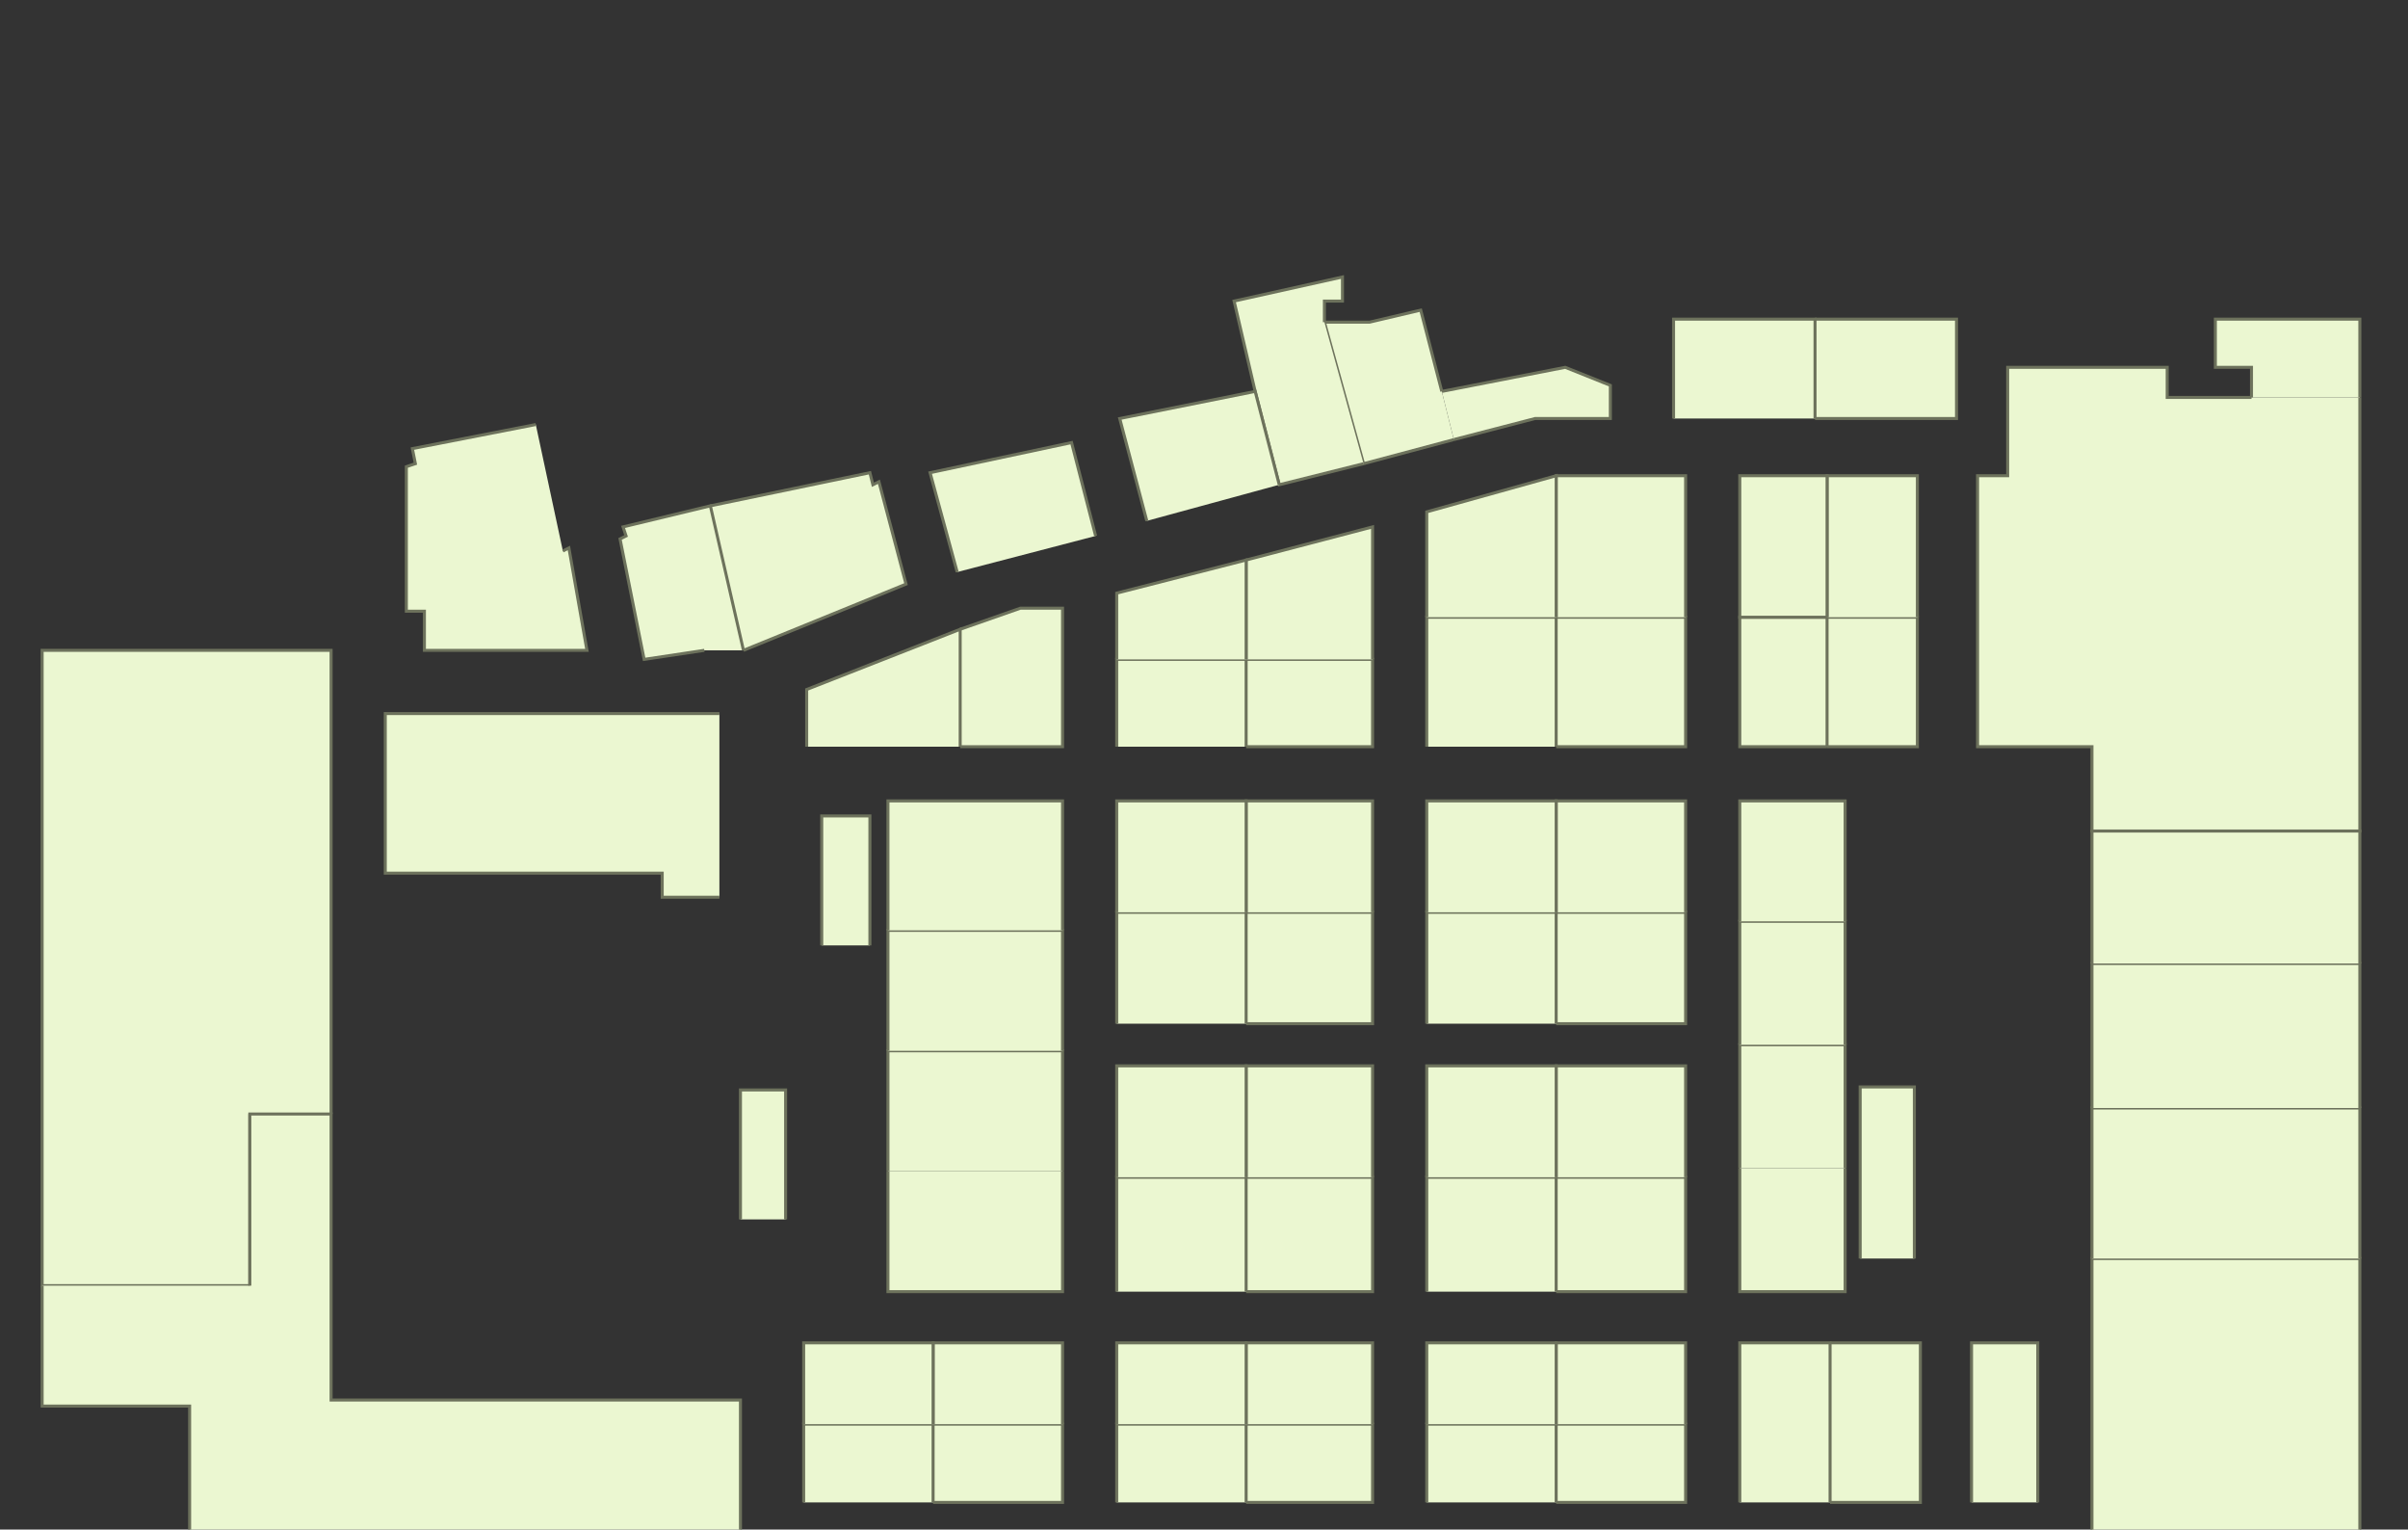 <?xml version="1.0" encoding="utf-8" ?>
<svg baseProfile="full" height="508" version="1.1" width="800" xmlns="http://www.w3.org/2000/svg" xmlns:ev="http://www.w3.org/2001/xml-events" xmlns:xlink="http://www.w3.org/1999/xlink"><rect width="100%" height="100%" fill="#333333" stroke="none"/><defs /><g id="4A01" stroke="red"><polyline fill="#ebf7d1" points="784,472 784,526 695,526 695,472" stroke="#6d725c" /></g><g id="4A03" stroke="red"><polyline fill="#ebf7d1" points="644,520 675,520 675,564 698,564 698,575 696,575 696,580 644,580" stroke="#6d725c" /></g><g id="4A04" stroke="red"><polyline fill="#ebf7d1" points="695,472 695,418 784,418 784,472" stroke="#6d725c" /></g><g id="4A05" stroke="red"><polyline fill="#ebf7d1" points="614,580 614,520 644,520 644,580" stroke="#6d725c" /></g><g id="4A06" stroke="red"><polyline fill="#ebf7d1" points="655,499 655,446 677,446 677,499" stroke="#6d725c" /></g><g id="4A07" stroke="red"><polyline fill="#ebf7d1" points="574,580 574,520 614,520 614,580" stroke="#6d725c" /></g><g id="4A08" stroke="red"><polyline fill="#ebf7d1" points="608,446 638,446 638,499 608,499" stroke="#6d725c" /></g><g id="4A09" stroke="red"><polyline fill="#ebf7d1" points="535,580 535,520 574,520 574,580" stroke="#6d725c" /></g><g id="4A10" stroke="red"><polyline fill="#ebf7d1" points="578,499 578,446 608,446 608,499" stroke="#6d725c" /></g><g id="4A11" stroke="red"><polyline fill="#ebf7d1" points="491,580 491,520 535,520 535,580" stroke="#6d725c" /></g><g id="4A12" stroke="red"><polyline fill="#ebf7d1" points="517,473 560,473 560,499 517,499" stroke="#6d725c" /></g><g id="4A13" stroke="red"><polyline fill="#ebf7d1" points="447,580 447,520 491,520 491,580" stroke="#6d725c" /></g><g id="4A14" stroke="red"><polyline fill="#ebf7d1" points="474,499 474,473 517,473 517,499" stroke="#6d725c" /></g><g id="4A15" stroke="red"><polyline fill="#ebf7d1" points="397,580 397,520 447,520 447,580" stroke="#6d725c" /></g><g id="4A16" stroke="red"><polyline fill="#ebf7d1" points="414,473 456,473 456,499 414,499" stroke="#6d725c" /></g><g id="4A17" stroke="red"><polyline fill="#ebf7d1" points="346,580 346,520 397,520 397,580" stroke="#6d725c" /></g><g id="4A18" stroke="red"><polyline fill="#ebf7d1" points="371,499 371,473 414,473 414,499" stroke="#6d725c" /></g><g id="4A19" stroke="red"><polyline fill="#ebf7d1" points="305,580 305,520 346,520 346,580" stroke="#6d725c" /></g><g id="4A20" stroke="red"><polyline fill="#ebf7d1" points="310,473 353,473 353,499 310,499" stroke="#6d725c" /></g><g id="4A21" stroke="red"><polyline fill="#ebf7d1" points="264,580 264,520 305,520 305,580" stroke="#6d725c" /></g><g id="4A22" stroke="red"><polyline fill="#ebf7d1" points="267,499 267,473 310,473 310,499" stroke="#6d725c" /></g><g id="4B04" stroke="red"><polyline fill="#ebf7d1" points="695,418 695,368 784,368 784,418" stroke="#6d725c" /></g><g id="4B06" stroke="red"><polyline fill="#ebf7d1" points="618,418 618,361 636,361 636,418" stroke="#6d725c" /></g><g id="4B07" stroke="red"><polyline fill="#ebf7d1" points="517,473 517,446 560,446 560,473" stroke="#6d725c" /></g><g id="4B08" stroke="red"><polyline fill="#ebf7d1" points="613,388 613,429 578,429 578,388" stroke="#6d725c" /></g><g id="4B09" stroke="red"><polyline fill="#ebf7d1" points="474,473 474,446 517,446 517,473" stroke="#6d725c" /></g><g id="4B10" stroke="red"><polyline fill="#ebf7d1" points="517,391 560,391 560,429 517,429" stroke="#6d725c" /></g><g id="4B11" stroke="red"><polyline fill="#ebf7d1" points="414,473 414,446 456,446 456,473" stroke="#6d725c" /></g><g id="4B12" stroke="red"><polyline fill="#ebf7d1" points="474,429 474,391 517,391 517,429" stroke="#6d725c" /></g><g id="4B13" stroke="red"><polyline fill="#ebf7d1" points="371,473 371,446 414,446 414,473" stroke="#6d725c" /></g><g id="4B14" stroke="red"><polyline fill="#ebf7d1" points="414,391 456,391 456,429 414,429" stroke="#6d725c" /></g><g id="4B15" stroke="red"><polyline fill="#ebf7d1" points="310,473 310,446 353,446 353,473" stroke="#6d725c" /></g><g id="4B16" stroke="red"><polyline fill="#ebf7d1" points="371,429 371,391 414,391 414,429" stroke="#6d725c" /></g><g id="4B17" stroke="red"><polyline fill="#ebf7d1" points="267,473 267,446 310,446 310,473" stroke="#6d725c" /></g><g id="4B18" stroke="red"><polyline fill="#ebf7d1" points="353,389 353,429 295,429 295,389" stroke="#6d725c" /></g><g id="4B20" stroke="red"><polyline fill="#ebf7d1" points="246,405 246,362 261,362 261,405" stroke="#6d725c" /></g><g id="4C03" stroke="red"><polyline fill="#ebf7d1" points="695,368 695,320 784,320 784,368" stroke="#6d725c" /></g><g id="4C04" stroke="red"><polyline fill="#ebf7d1" points="695,320 695,276 784,276 784,320" stroke="#6d725c" /></g><g id="4C05" stroke="red"><polyline fill="#ebf7d1" points="578,388 578,347 613,347 613,388" stroke="#6d725c" /></g><g id="4C06" stroke="red"><polyline fill="#ebf7d1" points="578,347 578,306 613,306 613,347" stroke="#6d725c" /></g><g id="4C07" stroke="red"><polyline fill="#ebf7d1" points="517,391 517,354 560,354 560,391" stroke="#6d725c" /></g><g id="4C08" stroke="red"><polyline fill="#ebf7d1" points="517,303 560,303 560,340 517,340" stroke="#6d725c" /></g><g id="4C09" stroke="red"><polyline fill="#ebf7d1" points="474,391 474,354 517,354 517,391" stroke="#6d725c" /></g><g id="4C10" stroke="red"><polyline fill="#ebf7d1" points="474,340 474,303 517,303 517,340" stroke="#6d725c" /></g><g id="4C11" stroke="red"><polyline fill="#ebf7d1" points="414,391 414,354 456,354 456,391" stroke="#6d725c" /></g><g id="4C12" stroke="red"><polyline fill="#ebf7d1" points="414,303 456,303 456,340 414,340" stroke="#6d725c" /></g><g id="4C13" stroke="red"><polyline fill="#ebf7d1" points="371,391 371,354 414,354 414,391" stroke="#6d725c" /></g><g id="4C14" stroke="red"><polyline fill="#ebf7d1" points="371,340 371,303 414,303 414,340" stroke="#6d725c" /></g><g id="4C15" stroke="red"><polyline fill="#ebf7d1" points="295,389 295,349 353,349 353,389" stroke="#6d725c" /></g><g id="4C16" stroke="red"><polyline fill="#ebf7d1" points="295,349 295,309 353,309 353,349" stroke="#6d725c" /></g><g id="4D06" stroke="red"><polyline fill="#ebf7d1" points="784,132 784,276 695,276 695,248 657,248 657,158 667,158 667,122 720,122 720,132 748,132" stroke="#6d725c" /></g><g id="4D08" stroke="red"><polyline fill="#ebf7d1" points="607,205 637,205 637,248 607,248" stroke="#6d725c" /></g><g id="4D09" stroke="red"><polyline fill="#ebf7d1" points="578,306 578,266 613,266 613,306" stroke="#6d725c" /></g><g id="4D10" stroke="red"><polyline fill="#ebf7d1" points="607,248 578,248 578,205 607,205 607,248 607,248" stroke="#6d725c" /></g><g id="4D11" stroke="red"><polyline fill="#ebf7d1" points="517,303 517,266 560,266 560,303" stroke="#6d725c" /></g><g id="4D12" stroke="red"><polyline fill="#ebf7d1" points="517,205 560,205 560,248 517,248" stroke="#6d725c" /></g><g id="4D13" stroke="red"><polyline fill="#ebf7d1" points="474,303 474,266 517,266 517,303" stroke="#6d725c" /></g><g id="4D14" stroke="red"><polyline fill="#ebf7d1" points="474,248 474,205 517,205 517,248" stroke="#6d725c" /></g><g id="4D15" stroke="red"><polyline fill="#ebf7d1" points="414,303 414,266 456,266 456,303" stroke="#6d725c" /></g><g id="4D16" stroke="red"><polyline fill="#ebf7d1" points="414,219 456,219 456,248 414,248" stroke="#6d725c" /></g><g id="4D17" stroke="red"><polyline fill="#ebf7d1" points="371,303 371,266 414,266 414,303" stroke="#6d725c" /></g><g id="4D18" stroke="red"><polyline fill="#ebf7d1" points="371,248 371,219 414,219 414,248" stroke="#6d725c" /></g><g id="4D19" stroke="red"><polyline fill="#ebf7d1" points="295,309 295,266 353,266 353,309" stroke="#6d725c" /></g><g id="4D20" stroke="red"><polyline fill="#ebf7d1" points="319,209 339,202 353,202 353,248 319,248" stroke="#6d725c" /></g><g id="4D21" stroke="red"><polyline fill="#ebf7d1" points="273,314 273,271 289,271 289,314" stroke="#6d725c" /></g><g id="4D22" stroke="red"><polyline fill="#ebf7d1" points="268,248 268,229 319,209 319,248" stroke="#6d725c" /></g><g id="4E04" stroke="red"><polyline fill="#ebf7d1" points="748,132 748,122 736,122 736,106 784,106 784,132" stroke="#6d725c" /></g><g id="4E06" stroke="red"><polyline fill="#ebf7d1" points="603,106 650,106 650,139 603,139" stroke="#6d725c" /></g><g id="4E07" stroke="red"><polyline fill="#ebf7d1" points="607,205 607,158 637,158 637,205" stroke="#6d725c" /></g><g id="4E08" stroke="red"><polyline fill="#ebf7d1" points="556,139 556,106 603,106 603,139" stroke="#6d725c" /></g><g id="4E09" stroke="red"><polyline fill="#ebf7d1" points="607,205 578,205 578,158 607,158 607,205" stroke="#6d725c" /></g><g id="4E11" stroke="red"><polyline fill="#ebf7d1" points="517,205 517,158 560,158 560,205" stroke="#6d725c" /></g><g id="4E12" stroke="red"><polyline fill="#ebf7d1" points="479,130 520,122 535,128 535,139 510,139 483,146" stroke="#6d725c" /></g><g id="4E13" stroke="red"><polyline fill="#ebf7d1" points="474,205 474,170 517,158 517,205" stroke="#6d725c" /></g><g id="4E14" stroke="red"><polyline fill="#ebf7d1" points="483,146 453,154 440,107 455,107 472,103 479,130" stroke="#6d725c" /></g><g id="4E15" stroke="red"><polyline fill="#ebf7d1" points="414,219 414,186 456,175 456,219" stroke="#6d725c" /></g><g id="4E16" stroke="red"><polyline fill="#ebf7d1" points="453,154 425,161 417,130 410,100 446,92 446,100 440,100 440,107" stroke="#6d725c" /></g><g id="4E17" stroke="red"><polyline fill="#ebf7d1" points="371,219 371,197 414,186 414,219" stroke="#6d725c" /></g><g id="4E18" stroke="red"><polyline fill="#ebf7d1" points="381,173 372,139 417,130 425,161" stroke="#6d725c" /></g><g id="4E20" stroke="red"><polyline fill="#ebf7d1" points="318,190 309,157 356,147 364,178" stroke="#6d725c" /></g><g id="4E22" stroke="red"><polyline fill="#ebf7d1" points="236,168 289,157 290,161 292,160 301,194 247,216" stroke="#6d725c" /></g><g id="4E24" stroke="red"><polyline fill="#ebf7d1" points="234,216 214,219 206,179 208,178 207,175 236,168 247,216" stroke="#6d725c" /></g><g id="4Y02A" stroke="red"><polyline fill="#ebf7d1" points="239,298 220,298 220,290 128,290 128,237 239,237" stroke="#6d725c" /></g><g id="4Y02B" stroke="red"><polyline fill="#ebf7d1" points="187,183 189,182 195,216 141,216 141,203 135,203 135,155 138,154 137,149 178,141" stroke="#6d725c" /></g><g id="4Y02C" stroke="red"><polyline fill="#ebf7d1" points="83,370 83,427 14,427 14,216 110,216 110,370" stroke="#6d725c" /></g><g id="4Y03" stroke="red"><polyline fill="#ebf7d1" points="83,427 83,370 110,370 110,465 246,465 246,544 182,544 182,580 38,580 38,575 33,575 33,534 34,534 34,523 63,523 63,467 14,467 14,427" stroke="#6d725c" /></g></svg>
